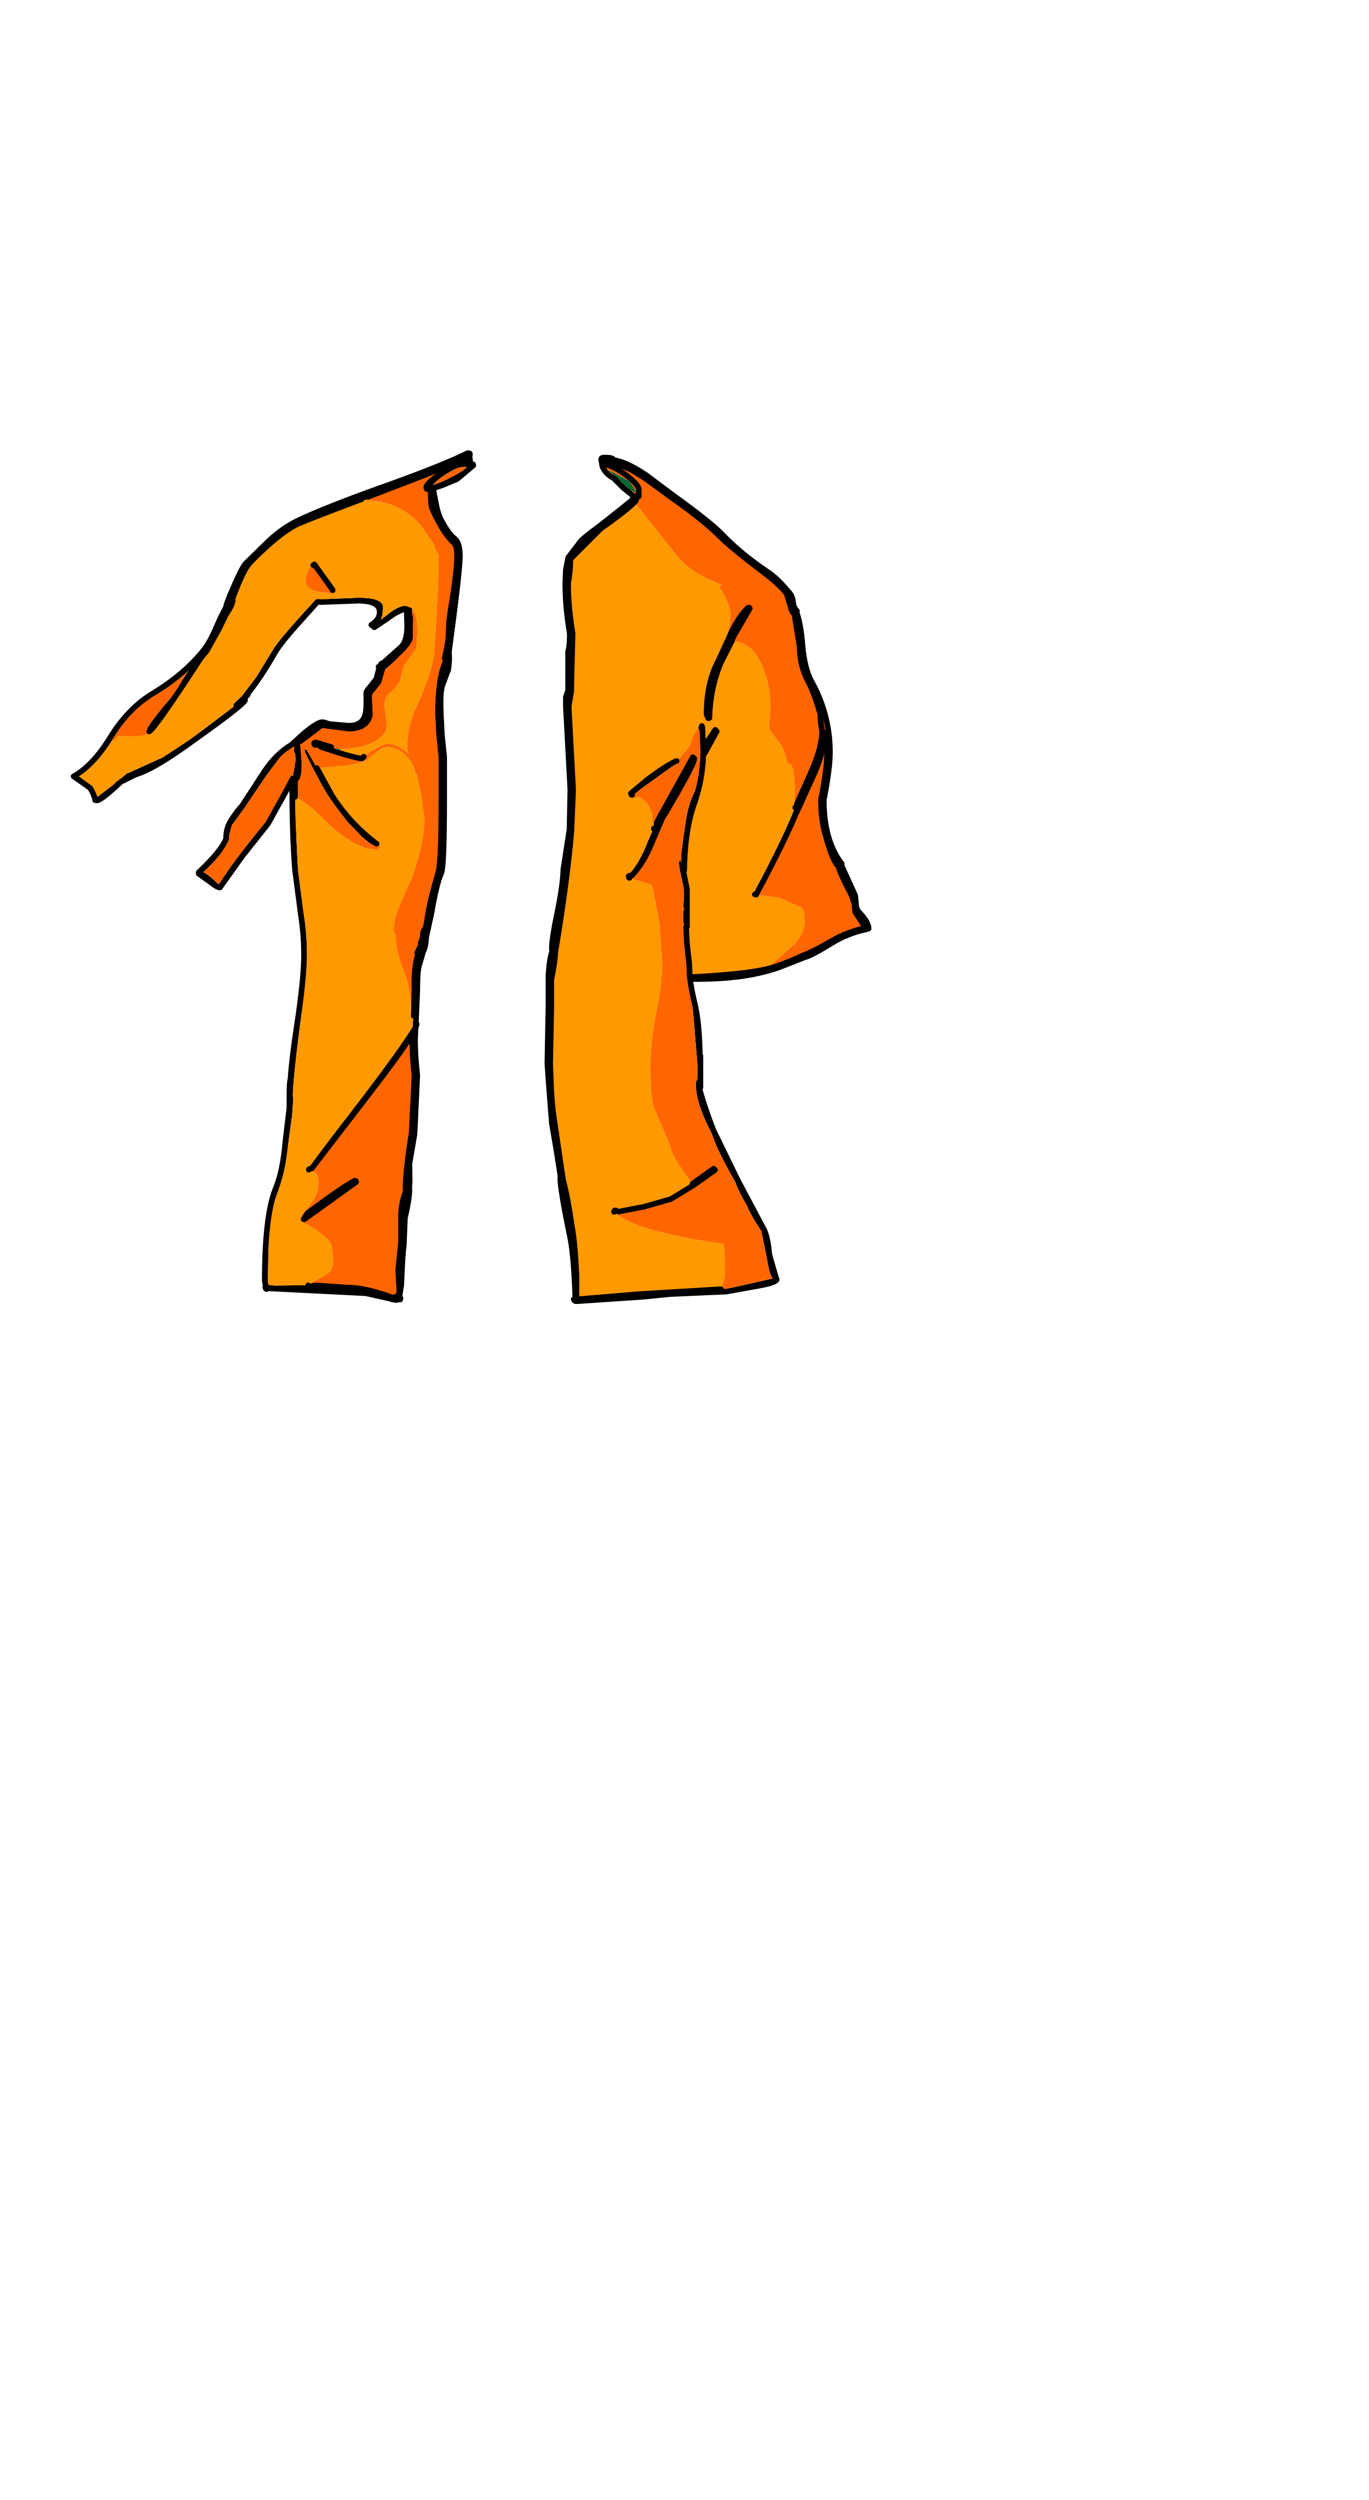 <?xml version="1.0" encoding="UTF-8"?>
<svg xmlns="http://www.w3.org/2000/svg" xmlns:xlink="http://www.w3.org/1999/xlink" width="355px" height="648px" viewBox="0 0 355 648" version="1.1">
<g id="surface1">
<path style=" stroke:none;fill-rule:evenodd;fill:rgb(0%,40%,20%);fill-opacity:1;" d="M 193.891 157.543 L 194.254 157.473 L 193.965 157.617 L 193.891 157.543 M 205.887 209.16 L 206.25 209.301 L 206.176 209.301 L 205.887 209.16 M 160.891 124.672 L 157.402 121.547 L 163.07 124.672 C 163.992 125.621 164.645 126.66 165.035 127.797 L 164.379 127.441 L 163 126.801 L 160.891 124.672 M 163 227.195 L 163.215 227.551 L 163.07 227.477 L 163 227.195 M 196.074 231.668 L 196.074 231.879 L 195.707 231.809 L 195.926 231.668 L 196.074 231.668 M 76.496 206.25 L 76.496 206.535 L 76.352 206.461 L 76.496 206.25 M 82.094 198.867 L 82.094 199.078 L 82.023 199.078 L 82.023 198.867 L 82.094 198.867 M 120.984 118.781 L 120.91 118.566 L 120.984 118.496 L 120.984 118.781 M 177.535 235.715 L 177.535 235.785 L 177.246 235.996 L 177.172 235.855 L 177.535 235.715 "/>
<path style=" stroke:none;fill-rule:evenodd;fill:rgb(0%,0%,0%);fill-opacity:1;" d="M 188.949 165.426 L 189.531 164.078 C 190.789 161.379 192.242 159.203 193.891 157.543 L 193.965 157.617 L 194.254 157.473 L 194.402 157.688 L 190.258 164.859 L 190.039 165.355 L 189.75 165.711 L 189.75 165.852 L 189.82 165.992 L 189.75 166.137 L 186.84 171.887 C 185 176.336 184.031 181.07 183.934 186.086 L 183.641 186.156 L 183.207 185.094 C 183.207 179.602 184.25 174.938 186.332 171.105 L 188.949 165.426 M 206.25 209.301 L 206.613 209.16 L 207.121 209.301 L 206.395 210.793 C 204.504 215.434 201.09 222.391 196.145 231.668 L 195.926 231.668 L 195.707 231.809 L 196.074 231.879 L 195.926 232.023 L 195.562 231.598 C 200.844 221.23 204.215 214.176 205.668 210.438 L 206.176 209.301 L 206.25 209.301 M 148.168 214.91 L 148.168 215.055 C 147.492 223.527 146.086 234.152 143.953 246.93 L 143.953 247.004 C 143.906 248.566 143.566 250.859 142.938 253.891 L 142.938 261.133 L 142.645 275.613 L 142.938 283 C 143.082 285.316 143.301 287.52 143.59 289.602 L 145.988 305.859 C 146.766 308.652 147.516 312.582 148.242 317.645 C 148.773 320.391 149.188 324.723 149.477 330.637 L 149.477 336.746 L 165.688 335.395 L 186.84 334.117 L 186.914 334.117 L 186.914 334.188 L 187.422 334.258 L 188.512 334.047 L 200.359 331.348 C 199.828 330.637 199.391 329.242 199.051 327.16 L 197.453 319.137 C 195.562 316.25 194.352 314.121 193.82 312.746 C 192.219 309.953 191.18 307.848 190.691 306.43 C 187.398 300.652 185.34 296.395 184.516 293.648 C 181.801 288.582 180.445 284.371 180.445 281.012 C 180.445 280.395 180.566 280.016 180.809 279.875 L 180.879 277.461 L 180.879 276.254 L 179.719 262.195 L 178.48 253.676 L 178.41 253.18 C 177.73 248.352 177.391 244.969 177.391 243.027 L 177.535 240.188 L 177.535 240.117 C 177.195 239.641 177.074 238.223 177.172 235.855 L 177.246 235.996 L 177.535 235.785 L 177.535 235.715 L 177.172 235.004 L 177.391 232.023 C 177.488 231.027 177.293 229.633 176.809 227.832 C 176.324 225.941 176.082 224.543 176.082 223.645 C 176.082 223.312 176.203 223.074 176.445 222.934 L 176.664 223.715 L 176.664 221.23 L 177.828 212.922 C 178.312 209.562 179.184 206.793 180.445 204.617 C 180.977 203.621 181.363 200.855 181.605 196.309 L 181.605 192.191 L 181.754 189.141 L 181.898 188.785 L 181.824 188.641 L 181.898 188.5 L 181.969 188.145 L 182.117 188.641 L 182.117 188.926 L 182.332 194.25 L 183.57 191.98 L 185.461 189.141 L 185.824 189.566 L 182.551 195.527 L 182.332 195.457 L 182.332 195.527 C 182.238 199.883 181.438 204.191 179.934 208.449 C 178.336 212.996 177.488 218.723 177.391 225.633 L 177.172 225.773 L 178.117 230.461 L 178.117 240.188 L 177.898 240.258 L 178.117 244.59 L 178.699 249.77 L 178.844 253.25 C 189.07 252.73 196.023 251.949 199.707 250.906 L 201.234 250.48 L 201.742 250.27 C 203.582 249.652 205.766 248.754 208.285 247.57 C 209.691 247.098 212.09 245.891 215.48 243.949 C 216.934 243.098 218.414 242.387 219.914 241.82 C 221.418 241.25 222.918 240.801 224.422 240.469 L 221.73 236.352 L 221.516 234.223 L 221.949 234.223 C 221.949 235.121 222.242 235.879 222.824 236.496 C 224.422 238.199 225.223 239.594 225.223 240.684 L 224.496 240.898 C 222.945 241.227 221.465 241.676 220.059 242.246 C 218.461 242.859 216.984 243.594 215.625 244.445 C 212.09 246.625 209.812 247.832 208.793 248.066 L 201.887 250.766 L 200.578 251.191 L 199.852 251.406 C 194.617 252.965 188.344 253.746 181.027 253.746 L 178.918 253.746 C 179.16 255.641 179.57 257.793 180.152 260.207 C 180.93 263.379 181.363 267.805 181.461 273.484 L 181.605 273.625 L 181.605 281.863 L 181.316 282.004 C 182.188 285.27 183.398 288.891 184.949 292.867 L 191.203 305.719 L 198.109 318.711 C 198.738 319.941 199.199 322.117 199.488 325.242 L 201.234 331.277 L 201.379 331.492 L 201.379 331.703 L 201.234 331.844 C 200.75 332.32 199.344 332.77 197.016 333.195 L 188.293 334.758 L 173.828 335.395 L 166.707 336.105 L 149.77 337.242 L 149.188 337.242 L 149.188 337.172 L 148.895 337.027 L 148.75 336.746 L 149.188 336.746 C 148.945 329.691 148.531 324.555 147.953 321.336 C 146.16 312.676 145.262 307.328 145.262 305.293 L 145.336 304.938 L 144.391 298.832 L 143.082 291.094 L 142.426 282.785 L 141.918 275.613 L 142.207 260.422 L 142.207 252.824 C 142.355 250.031 142.695 247.879 143.227 246.363 L 143.082 246.008 C 143.082 244.117 143.613 240.66 144.68 235.645 C 145.551 231.242 146.012 227.809 146.062 225.348 L 147.66 214.98 L 148.168 214.91 M 159.219 314.098 L 158.855 314.023 L 158.781 313.668 C 164.938 313.008 169.809 311.871 173.395 310.262 L 179.57 306.781 L 185.023 302.879 L 185.387 303.234 L 180.59 306.641 L 179.863 307.137 L 173.973 310.758 L 166.996 312.746 L 160.383 314.023 L 159.582 313.668 C 159.34 313.668 159.219 313.812 159.219 314.098 M 163.215 227.551 L 163.07 227.621 L 162.707 227.195 C 164.645 224.969 166.223 222.391 167.434 219.457 C 168.16 217.609 168.863 216.023 169.539 214.699 L 169.539 214.84 L 169.902 214.98 L 170.266 214.84 L 170.266 213.207 L 171.066 211.715 L 179.645 196.238 L 180.008 196.594 C 180.008 197.684 177.223 202.891 171.648 212.215 L 168.305 220.023 C 167.094 222.723 165.59 225.016 163.797 226.91 L 163.434 226.91 C 163.145 226.91 163 227.004 163 227.195 L 163.07 227.477 L 163.215 227.551 M 163.871 206.035 L 163.727 205.965 L 163.578 205.609 L 167.941 201.988 C 171.141 199.574 173.609 197.988 175.355 197.234 L 175.43 197.234 L 175.43 197.305 L 175.719 197.375 L 175.793 197.586 L 164.309 205.824 L 163.871 205.965 L 163.871 206.035 M 147.297 144.695 L 147.297 144.551 L 147.516 144.27 L 147.297 144.695 M 120.91 118.566 C 118.777 119.703 113.23 121.977 104.266 125.383 L 95.543 128.719 C 94.281 128.766 93.652 128.934 93.652 129.215 L 93.727 129.43 L 93.652 129.43 C 84.832 132.742 79.453 134.824 77.516 135.676 C 75.383 136.578 72.621 138.543 69.227 141.57 C 66.465 144.078 64.793 145.758 64.211 146.609 C 63.242 147.891 61.934 150.73 60.289 155.133 L 60.359 155.414 C 60.359 156.219 59.801 157.449 58.688 159.105 L 58.617 159.25 L 58.543 159.32 L 56.871 162.797 L 53.602 168.691 L 51.93 170.68 L 51.93 170.75 C 44.078 182.82 39.668 189.09 38.699 189.566 L 38.625 189.352 L 38.262 189.281 L 38.188 189.352 L 38.117 189.141 C 38.117 188.43 40.516 185.258 45.312 179.625 C 46.621 177.305 47.809 175.367 48.875 173.805 C 46.305 176.219 43.641 178.207 40.879 179.766 C 36.664 182.133 33.125 185.52 30.266 189.922 L 29.828 190.629 L 29.102 191.555 L 29.176 191.766 L 29.102 191.836 C 26.293 196.285 23.387 199.387 20.379 201.137 L 23.941 203.766 L 25.031 206.461 L 25.031 206.746 L 25.18 206.605 L 29.902 202.984 L 29.828 202.77 C 30.168 202.629 30.484 202.465 30.773 202.273 L 32.594 200.711 L 32.594 200.641 L 32.738 200.641 L 32.957 200.355 L 33.102 200.43 L 42.188 196.309 L 49.676 191.41 L 60.652 183.105 L 60.578 183.105 L 60.504 182.75 C 60.504 182.512 60.988 181.969 61.961 181.117 C 62.203 180.879 62.418 180.691 62.613 180.547 L 66.539 175.367 L 70.609 168.691 C 71.48 166.988 75.188 162.633 81.73 155.629 L 81.73 155.559 L 81.875 155.484 L 82.023 155.344 L 82.312 155.414 L 92.996 154.918 C 97.941 154.918 100 156.078 99.176 158.398 L 98.23 161.094 L 98.23 161.164 L 98.305 161.164 C 101.262 158.422 103.465 157.047 104.918 157.047 C 105.453 157.047 105.863 157.402 106.156 158.113 L 106.082 158.113 L 106.008 158.469 L 106.371 160.242 L 106.301 162.09 L 106.301 165.141 C 106.301 165.805 105.742 166.75 104.629 167.98 C 102.012 170.68 100.219 172.336 99.25 172.953 L 98.16 176.715 L 96.703 178.559 C 96.027 179.176 95.688 179.91 95.688 180.762 L 95.906 185.305 C 95.371 187.672 93.531 188.855 90.383 188.855 L 83.402 187.934 L 77.949 192.051 L 77.441 191.836 C 77.25 191.836 77.078 191.957 76.934 192.191 L 77.152 192.617 L 77.008 192.688 L 77.078 192.832 L 77.078 192.902 L 77.371 196.379 C 77.613 199.836 77.32 201.73 76.496 202.062 L 76.496 206.25 L 76.352 206.461 L 76.496 206.535 L 76.496 209.16 L 77.078 221.941 C 77.273 226.91 77.758 231.547 78.531 235.855 C 79.211 239.5 79.551 243.336 79.551 247.359 C 79.551 250.625 78.895 257.297 77.586 267.379 C 76.57 275.332 76.012 280.891 75.914 284.062 L 76.062 284.633 L 75.77 288.68 L 75.77 288.961 L 74.824 295.777 C 73.855 302.355 72.887 306.855 71.918 309.27 C 70.562 312.582 69.809 316.676 69.664 321.551 L 69.445 332.129 L 69.52 332.98 L 71.117 333.195 L 76.715 333.125 L 79.914 333.125 L 79.914 333.336 L 80.566 333.406 L 81.73 333.125 L 90.016 333.691 C 93.168 333.691 97.043 334.543 101.648 336.246 L 101.793 336.246 L 102.594 336.105 C 103.223 335.867 103.539 335.324 103.539 334.473 L 103.246 329.148 L 103.973 322.047 L 103.973 314.949 C 104.07 312.535 104.484 310.5 105.211 308.844 L 105.137 308.559 C 105.137 305.148 105.672 300.156 106.734 293.578 L 107.465 278.738 C 107.074 275.426 106.883 272.254 106.883 269.227 L 106.953 267.945 C 105.113 270.977 101.09 276.516 94.887 284.559 L 80.785 302.879 L 80.715 302.879 C 80.324 302.879 80.105 302.973 80.059 303.16 L 79.984 303.02 C 79.984 302.594 83.695 297.602 91.109 288.039 C 98.812 278.051 104.121 270.738 107.027 266.102 L 107.246 263.262 L 107.316 263.117 L 107.316 262.691 L 107.465 256.305 C 107.316 252.801 107.633 249.797 108.406 247.285 L 108.336 247.285 L 108.191 246.93 L 109.281 244.66 L 109.062 244.516 L 109.57 243.098 C 109.621 241.82 109.812 241.062 110.152 240.824 L 110.227 240.898 L 110.516 239.762 L 111.316 235.074 C 111.559 233.703 112.359 230.625 113.715 225.844 C 114.199 223.809 114.441 217.633 114.441 207.316 L 114.441 196.098 L 113.859 190.488 L 113.57 184.949 C 113.57 178.844 114.223 174.348 115.531 171.461 L 115.531 171.105 L 115.312 170.609 C 115.992 167.625 116.332 165.379 116.332 163.863 C 116.332 161.922 116.551 159.723 116.984 157.262 C 118.004 151.059 118.512 146.66 118.512 144.055 C 118.512 142.352 118.246 141.238 117.711 140.719 C 116.402 139.535 115.168 137.879 114.004 135.75 C 112.793 133.57 112.09 132.055 111.898 131.203 C 111.75 130.684 111.68 129.383 111.68 127.301 L 111.75 126.73 L 111.023 126.801 L 110.66 126.73 L 110.516 126.375 C 110.516 125.621 111.848 124.363 114.516 122.613 C 117.035 120.91 119.215 120.105 121.055 120.199 L 120.984 119.988 L 120.984 118.496 L 120.91 118.566 M 94.305 196.098 L 94.09 196.379 L 93.727 196.594 C 91.785 196.309 88.297 195.316 83.258 193.613 L 82.168 192.688 L 81.805 193.113 L 81.512 192.973 L 81.441 192.688 C 81.441 192.5 81.609 192.406 81.949 192.406 L 85.875 193.613 L 86.094 193.684 C 86.238 193.824 86.551 193.969 87.039 194.109 L 87.184 194.109 L 88.129 194.535 L 89.438 195.031 L 94.305 196.098 M 97.648 218.676 L 97.504 219.242 L 97.359 219.242 C 96.824 219.242 95.641 218.438 93.797 216.828 L 90.09 212.996 L 85.512 206.816 C 84.785 205.824 83.523 203.621 81.73 200.215 C 79.891 196.758 78.969 194.797 78.969 194.32 L 79.043 194.18 L 79.332 194.395 L 79.551 194.395 L 82.094 198.867 L 82.023 198.867 L 82.023 199.078 L 82.168 199.078 L 86.094 206.25 C 89.145 211.031 92.996 215.172 97.648 218.676 M 121.711 118 L 122 120.344 L 122.656 120.344 L 122.727 120.625 L 118.512 124.176 L 114.586 125.809 L 112.262 126.59 L 112.988 130.211 C 113.328 132.152 113.812 133.715 114.441 134.895 C 115.75 137.309 116.863 138.848 117.785 139.512 C 118.754 140.223 119.238 141.734 119.238 144.055 C 119.238 146.754 118.293 155.035 116.402 168.906 L 116.477 170.395 L 116.477 170.75 L 116.332 172.738 L 116.188 173.734 L 116.113 173.805 L 114.586 177.922 C 114.246 179.438 114.152 181.777 114.297 184.949 L 114.586 190.629 L 115.168 196.168 L 115.168 207.316 C 115.168 218.578 114.926 224.875 114.441 226.199 C 113.57 228.141 112.723 231.57 111.898 236.496 L 110.516 242.812 C 110.418 244.613 110.152 245.891 109.715 246.648 L 108.625 250.34 C 108.336 251.477 108.191 253.582 108.191 256.66 L 107.828 265.035 L 108.043 265.461 L 107.754 266.387 L 107.609 269.227 C 107.609 272.016 107.801 275.188 108.191 278.738 L 107.465 294.004 L 106.156 301.602 L 106.227 306.145 L 106.082 308.203 L 106.156 308.344 C 106.156 309.906 105.766 312.344 104.992 315.656 L 104.699 322.758 C 104.457 324.461 104.242 327.871 104.047 332.98 L 103.539 336.246 C 103.73 336.293 103.828 336.367 103.828 336.461 L 103.758 336.816 L 103.102 336.816 L 102.664 336.957 L 102.086 336.816 L 101.719 336.816 L 101.504 336.672 L 94.816 335.184 L 69.375 333.902 L 69.375 333.977 L 69.082 334.117 L 69.082 333.902 L 68.863 333.902 L 68.793 333.551 L 68.938 333.477 L 68.648 331.988 C 68.648 320.484 69.617 312.438 71.555 307.848 C 72.766 304.867 73.59 300.797 74.027 295.637 L 75.043 287.117 L 75.043 284.062 C 75.043 281.602 75.141 280.109 75.336 279.59 C 75.527 276.324 76.086 271.664 77.008 265.605 C 78.219 257.652 78.824 251.57 78.824 247.359 C 78.824 243.902 78.531 240.328 77.949 236.637 L 76.496 225.488 C 76.012 219.48 75.77 212.238 75.77 203.766 L 75.77 201.988 L 74.242 204.902 L 69.445 213.562 L 62.832 221.871 L 57.016 230.035 C 56.531 230.035 55.609 229.488 54.254 228.402 L 51.562 226.484 L 51.492 226.199 C 51.492 226.059 51.59 225.988 51.781 225.988 L 51.781 225.844 C 55.562 222.246 57.84 219.43 58.617 217.395 C 58.617 215.645 58.98 214.176 59.707 212.996 C 60.383 211.766 61.426 210.344 62.832 208.734 L 68.574 199.93 C 70.609 196.855 73.008 194.512 75.77 192.902 L 75.77 192.832 L 78.969 189.922 C 81.246 188.074 82.75 187.152 83.477 187.152 C 83.91 187.152 84.543 187.316 85.367 187.648 L 90.453 188.074 C 92.73 188.074 94.137 187.152 94.668 185.305 C 94.961 184.359 95.059 182.512 94.961 179.766 C 94.91 179.34 95.273 178.727 96.051 177.922 L 97.578 175.934 L 98.305 173.164 L 98.16 172.809 L 98.594 172.453 L 98.887 171.957 L 99.105 172.027 L 103.973 167.699 C 105.039 166.703 105.574 164.836 105.574 162.09 L 105.43 157.828 C 104.07 157.973 102.375 158.824 100.34 160.387 L 97.07 162.586 L 96.27 161.945 C 97.723 161.047 98.449 159.934 98.449 158.609 C 98.449 156.668 96.559 155.699 92.781 155.699 L 83.258 156.055 L 82.312 155.984 L 77.805 161.023 C 74.414 164.762 72.234 167.484 71.262 169.188 C 68.742 173.59 66.395 177.117 64.211 179.766 L 64.285 179.98 L 63.266 181.117 L 63.559 181.398 C 63.559 182.062 59.125 185.543 50.258 191.836 C 43.422 196.855 38.359 199.836 35.062 200.781 L 31.355 202.629 C 27.914 205.848 25.855 207.457 25.18 207.457 L 24.668 207.387 L 24.598 207.031 L 24.668 207.031 C 24.086 205.422 23.602 204.449 23.215 204.121 L 19.07 201.207 C 22.414 199.363 25.59 196.004 28.594 191.129 C 31.695 186.062 35.426 182.23 39.789 179.625 C 45.215 176.312 49.602 172.551 52.945 168.336 C 53.965 167.012 55.004 165.117 56.07 162.656 C 57.137 160.148 57.984 158.398 58.617 157.402 L 58.617 157.332 C 58.617 156.812 59.316 154.965 60.723 151.793 C 62.176 148.434 63.219 146.469 63.848 145.902 L 69.809 140.078 C 72.281 137.809 74.777 136.078 77.297 134.895 C 82.047 132.625 89.531 129.668 99.758 126.023 C 109.691 122.473 116.863 119.609 121.273 117.43 L 121.348 117.43 L 121.781 117.5 L 121.855 117.785 L 121.711 118 M 112.332 125.594 L 112.262 125.668 L 112.332 125.668 C 114.32 125.145 117.375 123.633 121.492 121.121 L 121.418 121.051 L 118.949 121.051 C 115.652 122.754 113.449 124.27 112.332 125.594 M 81.223 146.469 L 81.512 146.258 L 86.238 152.859 L 86.238 153 L 85.148 152.574 L 81.441 146.965 L 81.441 146.754 L 81.367 146.469 L 81.223 146.469 M 33.102 201.066 L 33.027 201.066 L 33.027 201.137 L 33.102 201.066 M 60.141 213.848 L 58.98 218.105 C 58.398 220.094 56.312 222.746 52.727 226.059 C 53.551 226.391 54.906 227.477 56.797 229.324 C 58.203 226.578 62.297 221.066 69.082 212.781 C 70.828 210.652 72.477 207.859 74.027 204.402 L 75.48 200.996 L 75.988 200.996 L 76.641 197.09 L 76.715 195.246 L 76.641 195.246 L 76.352 195.176 L 76.207 194.82 L 76.277 193.613 L 76.277 193.684 L 76.277 193.398 L 75.262 193.969 C 73.906 194.914 72.887 195.859 72.207 196.809 L 69.012 201.066 L 63.266 209.586 L 60.141 213.848 M 77.949 315.941 L 78.168 315.73 L 78.312 316.012 L 78.023 316.227 L 77.949 315.941 M 92.27 306.074 L 92.344 306.355 L 78.895 316.012 L 78.75 316.012 L 79.695 314.449 L 83.328 311.754 C 87.062 309.055 89.922 307.137 91.906 306.004 L 92.27 306.074 "/>
<path style=" stroke:none;fill-rule:evenodd;fill:rgb(0%,60%,40%);fill-opacity:1;" d="M 189.82 165.992 L 189.82 166.207 L 189.75 166.137 L 189.82 165.992 M 164.961 129.57 L 165.18 130.07 L 164.961 129.785 L 164.598 130.211 L 164.598 130.07 L 164.887 129.645 L 164.961 129.57 M 186.84 334.117 L 186.84 333.832 L 186.914 334.117 L 186.84 334.117 M 181.535 188.43 L 181.898 188.5 L 181.824 188.641 L 181.535 188.43 M 182.551 195.527 L 182.332 195.527 L 182.332 195.457 L 182.551 195.527 M 93.727 129.43 L 93.727 129.57 L 93.652 129.43 L 93.727 129.43 M 85.875 193.613 L 85.945 193.539 L 86.094 193.684 L 85.875 193.613 M 87.184 194.109 L 88.344 194.109 L 88.129 194.535 L 87.184 194.109 M 29.25 191.906 L 29.102 191.836 L 29.176 191.766 L 29.25 191.906 M 25.031 206.461 L 25.18 206.605 L 25.031 206.746 L 25.031 206.461 M 98.23 161.094 L 98.305 161.164 L 98.23 161.164 L 98.23 161.094 M 30.266 189.922 L 30.34 189.992 L 29.828 190.629 L 30.266 189.922 M 79.84 333.125 L 79.84 332.98 L 79.914 333.125 L 79.84 333.125 M 77.949 316.367 L 77.949 315.941 L 78.023 316.227 L 77.949 316.367 M 79.984 303.305 L 79.984 303.02 L 80.059 303.16 L 79.984 303.305 "/>
<path style=" stroke:none;fill-rule:evenodd;fill:rgb(100%,60%,0%);fill-opacity:1;" d="M 164.598 130.211 L 175.719 144.27 C 178.047 146.965 181.242 149.145 185.312 150.801 L 187.203 151.652 C 186.914 151.652 186.695 151.793 186.551 152.078 C 188.488 155.25 189.457 157.734 189.457 159.531 C 189.457 161.094 189.117 162.918 188.441 165 L 188.586 165.355 L 188.875 165.426 L 188.949 165.426 L 186.332 171.105 C 184.25 174.938 183.207 179.602 183.207 185.094 L 183.641 186.156 L 183.934 186.086 C 184.031 181.07 185 176.336 186.84 171.887 L 189.75 166.137 L 189.82 166.207 C 193.02 166.16 195.562 168.125 197.453 172.098 C 199.004 175.414 199.781 179.176 199.781 183.387 L 199.488 187.508 C 199.488 188.641 199.609 189.328 199.852 189.566 L 202.395 192.832 C 203.074 193.824 203.559 195.102 203.852 196.664 C 204.043 197.613 204.457 198.086 205.086 198.086 L 205.23 198.086 C 206.105 200.5 206.32 204.191 205.887 209.16 L 206.176 209.301 L 205.668 210.438 C 204.215 214.176 200.844 221.23 195.562 231.598 L 195.926 232.023 L 196.074 231.879 L 201.961 232.66 C 202.832 232.992 204.77 233.844 207.777 235.219 C 208.355 235.453 208.648 236.73 208.648 239.051 C 208.648 240.945 207.75 242.836 205.957 244.73 L 200.07 250.055 L 200.145 250.41 L 200.797 250.48 L 201.234 250.48 L 199.707 250.906 C 196.023 251.949 189.07 252.73 178.844 253.25 L 178.699 249.77 L 178.117 244.59 L 177.898 240.258 L 178.117 240.188 L 178.117 230.461 L 177.172 225.773 L 177.391 225.633 C 177.488 218.723 178.336 212.996 179.934 208.449 C 181.438 204.191 182.238 199.883 182.332 195.527 L 182.551 195.527 L 185.824 189.566 L 185.461 189.141 L 183.57 191.98 L 182.332 194.25 L 182.117 188.926 L 182.117 188.641 L 181.969 188.145 L 181.898 188.5 L 181.535 188.43 C 180.566 189.141 179.766 190.535 179.137 192.617 C 178.797 193.469 177.805 194.797 176.156 196.594 L 176.012 196.523 C 175.574 196.523 175.355 196.664 175.355 196.949 L 175.43 197.234 L 175.355 197.234 C 173.609 197.988 171.141 199.574 167.941 201.988 L 163.578 205.609 L 163.727 205.965 L 163.871 206.035 C 164.113 206.699 164.453 206.914 164.887 206.676 C 165.422 206.391 165.906 206.484 166.344 206.961 L 167.797 208.094 L 168.957 210.367 L 169.539 214.699 C 168.863 216.023 168.16 217.609 167.434 219.457 C 166.223 222.391 164.645 224.969 162.707 227.195 L 163.07 227.621 L 163.215 227.551 L 169.105 229.395 L 170.996 239.121 L 171.723 249.488 C 171.723 253.039 171.211 257.32 170.195 262.34 C 169.176 267.355 168.668 272.016 168.668 276.324 C 168.668 282.051 169.008 285.719 169.688 287.328 L 173.902 297.27 C 174.047 298.879 175.938 302.051 179.57 306.781 L 173.395 310.262 C 169.809 311.871 164.938 313.008 158.781 313.668 L 158.855 314.023 L 159.219 314.098 L 159.219 314.168 C 162.949 317.527 172.449 320.273 187.715 322.402 L 188.004 327.445 L 188.004 330.496 L 187.348 333.477 C 187.012 333.621 186.84 333.738 186.84 333.832 L 186.84 334.117 L 165.688 335.395 L 149.477 336.746 L 149.477 330.637 C 149.188 324.723 148.773 320.391 148.242 317.645 C 147.516 312.582 146.766 308.652 145.988 305.859 L 143.59 289.602 C 143.301 287.52 143.082 285.316 142.938 283 L 142.645 275.613 L 142.938 261.133 L 142.938 253.891 C 143.566 250.859 143.906 248.566 143.953 247.004 L 143.953 246.93 C 146.086 234.152 147.492 223.527 148.168 215.055 L 148.168 214.91 L 148.605 204.688 L 147.441 183.105 L 148.168 178.844 L 148.098 178.559 L 148.461 164.148 C 147.684 159.461 147.297 155.133 147.297 151.156 C 147.684 149.168 147.879 147.086 147.879 144.906 L 155.73 137.027 C 160.332 133.809 163.289 131.488 164.598 130.07 L 164.598 130.211 M 93.727 129.57 L 94.16 129.645 C 100.363 129.645 105.332 131.797 109.062 136.102 L 112.77 141.43 L 112.695 141.641 C 112.695 142.16 113.035 142.871 113.715 143.77 L 113.715 145.973 C 113.715 150.184 113.328 158.16 112.551 169.898 C 111.777 173.922 110.297 178.254 108.117 182.891 C 106.422 186.441 105.574 190.109 105.574 193.895 L 105.938 195.457 C 104.242 193.707 102.398 192.832 100.414 192.832 C 99.734 192.832 98.496 193.375 96.703 194.465 C 95.445 195.223 94.645 195.766 94.305 196.098 L 89.438 195.031 L 88.129 194.535 L 88.344 194.109 C 92.367 194.109 95.566 193.305 97.941 191.695 C 99.637 190.465 100.438 189.188 100.34 187.859 L 99.758 183.742 C 99.613 182.039 99.879 180.809 100.559 180.051 C 102.496 178.348 103.586 177.07 103.828 176.219 C 104.312 173.898 104.652 172.621 104.848 172.383 L 107.973 167.98 L 108.191 164.574 C 108.336 160.219 107.73 158.043 106.371 158.043 L 106.156 158.113 C 105.863 157.402 105.453 157.047 104.918 157.047 C 103.465 157.047 101.262 158.422 98.305 161.164 L 98.23 161.094 L 99.176 158.398 C 100 156.078 97.941 154.918 92.996 154.918 L 82.312 155.414 L 82.023 155.344 L 81.875 155.484 L 81.73 155.559 L 81.73 155.629 C 75.188 162.633 71.48 166.988 70.609 168.691 L 66.539 175.367 L 62.613 180.547 C 62.418 180.691 62.203 180.879 61.961 181.117 C 60.988 181.969 60.504 182.512 60.504 182.75 L 60.578 183.105 L 60.652 183.105 L 49.676 191.41 L 42.188 196.309 L 33.102 200.43 L 32.957 200.355 L 32.738 200.641 L 32.594 200.641 L 32.594 200.711 L 30.773 202.273 C 30.484 202.465 30.168 202.629 29.828 202.77 L 29.902 202.984 L 25.18 206.605 L 25.031 206.461 L 23.941 203.766 L 20.379 201.137 C 23.387 199.387 26.293 196.285 29.102 191.836 L 29.25 191.906 L 29.613 191.98 L 30.629 190.773 L 33.828 190.844 C 37.074 190.844 38.699 190.441 38.699 189.637 L 38.699 189.566 C 39.668 189.09 44.078 182.82 51.93 170.75 L 51.93 170.68 L 53.602 168.691 L 56.871 162.797 L 58.543 159.32 L 58.617 159.25 L 58.688 159.105 C 59.801 157.449 60.359 156.219 60.359 155.414 L 60.289 155.133 C 61.934 150.73 63.242 147.891 64.211 146.609 C 64.793 145.758 66.465 144.078 69.227 141.57 C 72.621 138.543 75.383 136.578 77.516 135.676 C 79.453 134.824 84.832 132.742 93.652 129.43 L 93.727 129.57 M 76.496 206.535 C 78.582 207.48 81.27 209.609 84.566 212.922 C 87.812 216.188 91.301 218.531 95.031 219.953 L 96.777 219.953 L 96.777 220.164 L 97.359 220.234 C 98.184 220.234 98.594 219.93 98.594 219.312 L 97.797 218.531 L 97.648 218.676 C 92.996 215.172 89.145 211.031 86.094 206.25 L 82.168 199.078 L 90.891 198.297 L 93.215 197.66 L 93.289 197.66 L 94.668 197.16 L 95.324 197.09 L 95.398 196.734 L 95.398 196.594 L 97.285 195.246 C 98.496 194.156 99.516 193.613 100.34 193.613 C 102.422 193.613 104.242 194.535 105.793 196.379 C 107.004 197.895 107.609 199.223 107.609 200.355 L 107.973 200.5 L 108.043 200.5 L 109.207 205.895 L 110.078 212.355 C 110.078 215.859 109.109 220.613 107.172 226.625 L 103.973 233.867 C 102.715 236.707 102.086 239.074 102.086 240.969 C 102.086 241.82 102.277 242.246 102.664 242.246 L 102.664 243.027 C 102.664 245.395 103.367 248.328 104.773 251.832 C 106.082 255.238 106.688 259 106.59 263.117 L 106.953 263.262 L 107.246 263.262 L 107.027 266.102 C 104.121 270.738 98.812 278.051 91.109 288.039 C 83.695 297.602 79.984 302.594 79.984 303.02 L 79.984 303.305 L 80.059 303.66 C 81.754 303.234 82.602 304.25 82.602 306.711 C 82.602 308.605 81.828 310.5 80.277 312.391 C 78.727 314.285 77.949 315.301 77.949 315.445 L 78.168 315.73 L 77.949 315.941 L 77.949 316.367 C 82.168 318.734 84.711 320.605 85.582 321.977 C 86.117 322.781 86.383 324.531 86.383 327.23 C 86.383 328.508 85.777 329.574 84.566 330.426 L 79.84 332.98 L 79.84 333.125 L 76.715 333.125 L 71.117 333.195 L 69.52 332.98 L 69.445 332.129 L 69.664 321.551 C 69.809 316.676 70.562 312.582 71.918 309.27 C 72.887 306.855 73.855 302.355 74.824 295.777 L 75.77 288.961 L 75.77 288.68 L 76.062 284.633 L 75.914 284.062 C 76.012 280.891 76.57 275.332 77.586 267.379 C 78.895 257.297 79.551 250.625 79.551 247.359 C 79.551 243.336 79.211 239.5 78.531 235.855 C 77.758 231.547 77.273 226.91 77.078 221.941 L 76.496 209.16 L 76.496 206.535 M 86.238 153 L 86.238 152.859 L 81.512 146.258 L 81.223 146.469 L 81.004 146.398 C 79.84 147.535 79.258 148.953 79.258 150.656 C 79.258 152.598 81.465 153.594 85.875 153.641 L 86.238 153.641 L 86.527 153.426 L 86.238 153 "/>
<path style=" stroke:none;fill-rule:evenodd;fill:rgb(100%,40%,0%);fill-opacity:1;" d="M 188.949 165.426 L 188.875 165.426 L 188.586 165.355 L 188.441 165 C 189.117 162.918 189.457 161.094 189.457 159.531 C 189.457 157.734 188.488 155.25 186.551 152.078 C 186.695 151.793 186.914 151.652 187.203 151.652 L 185.312 150.801 C 181.242 149.145 178.047 146.965 175.719 144.27 L 164.598 130.211 L 164.961 129.785 L 165.18 130.07 L 164.961 129.57 L 164.887 129.289 C 164.887 128.812 165.008 128.508 165.25 128.363 L 165.613 128.648 L 165.613 126.59 C 165.082 125.406 163.699 124.059 161.473 122.543 C 159.387 121.172 157.863 120.461 156.891 120.414 L 156.891 119.488 C 158.59 119.773 160.695 120.461 163.215 121.547 C 163.605 121.691 164.984 122.52 167.359 124.035 L 173.973 128.863 C 179.934 133.074 184.176 136.48 186.695 139.086 C 188.684 141.074 192.777 144.41 198.98 149.098 C 201.742 151.32 203.438 153 204.066 154.137 L 204.941 157.117 C 205.184 158.16 205.523 158.824 205.957 159.105 L 207.34 167.625 C 207.34 170.891 208.09 173.922 209.594 176.715 C 210.66 178.75 211.699 181.566 212.719 185.164 L 212.719 185.375 C 212.719 186.703 212.863 188.051 213.156 189.422 C 213.156 192.215 212.234 195.719 210.391 199.93 L 206.613 208.379 L 206.613 209.16 L 206.613 208.379 L 210.391 199.93 C 212.234 195.719 213.156 192.215 213.156 189.422 C 212.863 188.051 212.719 186.703 212.719 185.375 L 212.719 185.164 C 211.699 181.566 210.66 178.75 209.594 176.715 C 208.09 173.922 207.34 170.891 207.34 167.625 L 205.957 159.105 C 205.523 158.824 205.184 158.16 204.941 157.117 L 204.066 154.137 C 203.438 153 201.742 151.32 198.98 149.098 C 192.777 144.41 188.684 141.074 186.695 139.086 C 184.176 136.48 179.934 133.074 173.973 128.863 L 167.359 124.035 C 164.984 122.52 163.605 121.691 163.215 121.547 C 160.695 120.461 158.59 119.773 156.891 119.488 L 156.891 120.414 C 157.863 120.461 159.387 121.172 161.473 122.543 C 163.699 124.059 165.082 125.406 165.613 126.59 L 165.613 128.648 L 165.25 128.363 C 165.008 128.508 164.887 128.812 164.887 129.289 L 164.961 129.57 L 164.887 129.645 L 164.598 130.07 C 163.289 131.488 160.332 133.809 155.73 137.027 L 147.879 144.906 C 147.879 147.086 147.684 149.168 147.297 151.156 C 147.297 155.133 147.684 159.461 148.461 164.148 L 148.098 178.559 L 148.168 178.844 L 147.441 183.105 L 148.605 204.688 L 148.168 214.91 L 147.66 214.98 L 147.879 204.688 L 146.715 183.105 L 146.715 180.691 L 147.297 178.914 L 147.297 168.832 C 147.59 168.027 147.734 166.469 147.734 164.148 C 146.957 159.699 146.57 155.367 146.57 151.156 L 146.715 147.676 L 147.297 144.695 L 147.516 144.27 L 150.496 140.363 C 151.078 139.652 152.797 138.258 155.656 136.176 L 161.035 131.914 L 163.652 129.785 L 164.453 128.719 L 161.691 126.52 L 159.145 123.961 C 157.645 123.156 156.648 122.117 156.164 120.84 L 155.875 119.062 C 155.875 118.734 156.141 118.566 156.676 118.566 C 158.176 118.566 158.926 118.734 158.926 119.062 L 158.926 119.207 C 161.109 119.441 163.969 120.746 167.504 123.109 L 174.629 128.438 C 180.879 132.934 185.07 136.27 187.203 138.445 C 190.449 141.855 194.473 145.168 199.27 148.387 C 200.773 149.379 202.469 151.012 204.359 153.285 C 205.039 153.898 205.449 154.754 205.594 155.84 C 205.691 156.93 206.031 157.758 206.613 158.324 L 206.613 158.965 C 207.289 160.859 207.777 163.629 208.066 167.273 C 208.406 171.246 209.18 174.348 210.391 176.574 C 213.59 182.348 215.191 188.5 215.191 195.031 C 215.191 197.777 214.656 201.871 213.59 207.316 C 213.59 214.32 215.141 219.832 218.242 223.855 L 218.242 224.426 L 221.73 232.094 L 221.949 234.223 L 221.516 234.223 L 221.73 236.352 L 224.422 240.469 C 222.918 240.801 221.418 241.25 219.914 241.82 C 218.414 242.387 216.934 243.098 215.48 243.949 C 212.09 245.891 209.691 247.098 208.285 247.57 C 205.766 248.754 203.582 249.652 201.742 250.27 L 201.234 250.48 L 200.797 250.48 L 200.145 250.41 L 200.07 250.055 L 205.957 244.73 C 207.75 242.836 208.648 240.945 208.648 239.051 C 208.648 236.73 208.355 235.453 207.777 235.219 C 204.77 233.844 202.832 232.992 201.961 232.66 L 196.074 231.879 L 196.074 231.668 L 196.145 231.668 C 201.09 222.391 204.504 215.434 206.395 210.793 L 207.121 209.301 L 206.613 209.16 L 206.25 209.301 L 205.887 209.16 C 206.32 204.191 206.105 200.5 205.23 198.086 L 205.086 198.086 C 204.457 198.086 204.043 197.613 203.852 196.664 C 203.559 195.102 203.074 193.824 202.395 192.832 L 199.852 189.566 C 199.609 189.328 199.488 188.641 199.488 187.508 L 199.781 183.387 C 199.781 179.176 199.004 175.414 197.453 172.098 C 195.562 168.125 193.02 166.16 189.82 166.207 L 189.82 165.992 L 189.75 165.852 L 189.75 165.711 L 190.039 165.355 L 190.258 164.859 L 194.402 157.688 L 194.254 157.473 L 193.891 157.543 C 192.242 159.203 190.789 161.379 189.531 164.078 L 188.949 165.426 M 186.84 333.832 C 186.84 333.738 187.012 333.621 187.348 333.477 L 188.004 330.496 L 188.004 327.445 L 187.715 322.402 C 172.449 320.273 162.949 317.527 159.219 314.168 L 159.219 314.098 C 159.219 313.812 159.34 313.668 159.582 313.668 L 160.383 314.023 L 166.996 312.746 L 173.973 310.758 L 179.863 307.137 L 180.59 306.641 L 185.387 303.234 L 185.023 302.879 L 179.57 306.781 C 175.938 302.051 174.047 298.879 173.902 297.27 L 169.688 287.328 C 169.008 285.719 168.668 282.051 168.668 276.324 C 168.668 272.016 169.176 267.355 170.195 262.34 C 171.211 257.32 171.723 253.039 171.723 249.488 L 170.996 239.121 L 169.105 229.395 L 163.215 227.551 L 163 227.195 C 163 227.004 163.145 226.91 163.434 226.91 L 163.797 226.91 C 165.59 225.016 167.094 222.723 168.305 220.023 L 171.648 212.215 C 177.223 202.891 180.008 197.684 180.008 196.594 L 179.645 196.238 L 171.066 211.715 L 170.266 213.207 L 170.266 214.84 L 169.902 214.98 L 169.539 214.84 L 169.539 214.699 L 168.957 210.367 L 167.797 208.094 L 166.344 206.961 C 165.906 206.484 165.422 206.391 164.887 206.676 C 164.453 206.914 164.113 206.699 163.871 206.035 L 163.871 205.965 L 164.309 205.824 L 175.793 197.586 L 175.719 197.375 L 175.43 197.305 L 175.43 197.234 L 175.355 196.949 C 175.355 196.664 175.574 196.523 176.012 196.523 L 176.156 196.594 C 177.805 194.797 178.797 193.469 179.137 192.617 C 179.766 190.535 180.566 189.141 181.535 188.43 L 181.824 188.641 L 181.898 188.785 L 181.754 189.141 L 181.605 192.191 L 181.605 196.309 C 181.363 200.855 180.977 203.621 180.445 204.617 C 179.184 206.793 178.312 209.562 177.828 212.922 L 176.664 221.23 L 176.664 223.715 L 176.445 222.934 C 176.203 223.074 176.082 223.312 176.082 223.645 C 176.082 224.543 176.324 225.941 176.809 227.832 C 177.293 229.633 177.488 231.027 177.391 232.023 L 177.172 235.004 L 177.535 235.715 L 177.172 235.855 C 177.074 238.223 177.195 239.641 177.535 240.117 L 177.535 240.188 L 177.391 243.027 C 177.391 244.969 177.73 248.352 178.41 253.18 L 178.48 253.676 L 179.719 262.195 L 180.879 276.254 L 180.879 277.461 L 180.809 279.875 C 180.566 280.016 180.445 280.395 180.445 281.012 C 180.445 284.371 181.801 288.582 184.516 293.648 C 185.34 296.395 187.398 300.652 190.691 306.43 C 191.18 307.848 192.219 309.953 193.82 312.746 C 194.352 314.121 195.562 316.25 197.453 319.137 L 199.051 327.16 C 199.391 329.242 199.828 330.637 200.359 331.348 L 188.512 334.047 L 187.422 334.258 L 186.914 334.188 L 186.914 334.117 L 186.84 333.832 M 160.891 124.672 L 163 126.801 L 164.379 127.441 L 165.035 127.797 C 164.645 126.66 163.992 125.621 163.07 124.672 L 157.402 121.547 L 160.891 124.672 M 207.121 209.301 L 211.336 200 C 212.938 196.168 213.785 192.809 213.883 189.922 C 214.27 191.859 214.465 193.539 214.465 194.961 C 214.465 197.707 213.93 201.824 212.863 207.316 C 212.863 210.676 213.227 213.609 213.953 216.117 C 215.215 220.852 216.352 223.645 217.371 224.496 C 217.711 225.82 218.871 228.379 220.859 232.164 L 221.516 234.223 L 220.859 232.164 C 218.871 228.379 217.711 225.82 217.371 224.496 C 216.352 223.645 215.215 220.852 213.953 216.117 C 213.227 213.609 212.863 210.676 212.863 207.316 C 213.93 201.824 214.465 197.707 214.465 194.961 C 214.465 193.539 214.27 191.859 213.883 189.922 C 213.785 192.809 212.938 196.168 211.336 200 L 207.121 209.301 M 93.727 129.43 L 93.652 129.215 C 93.652 128.934 94.281 128.766 95.543 128.719 L 104.266 125.383 C 113.23 121.977 118.777 119.703 120.91 118.566 L 120.984 118.781 L 120.984 119.988 L 121.055 120.199 C 119.215 120.105 117.035 120.91 114.516 122.613 C 111.848 124.363 110.516 125.621 110.516 126.375 L 110.66 126.73 L 111.023 126.801 L 111.75 126.73 L 111.68 127.301 C 111.68 129.383 111.75 130.684 111.898 131.203 C 112.09 132.055 112.793 133.57 114.004 135.75 C 115.168 137.879 116.402 139.535 117.711 140.719 C 118.246 141.238 118.512 142.352 118.512 144.055 C 118.512 146.66 118.004 151.059 116.984 157.262 C 116.551 159.723 116.332 161.922 116.332 163.863 C 116.332 165.379 115.992 167.625 115.312 170.609 L 115.531 171.105 L 115.531 171.461 C 114.223 174.348 113.57 178.844 113.57 184.949 L 113.859 190.488 L 114.441 196.098 L 114.441 207.316 C 114.441 217.633 114.199 223.809 113.715 225.844 C 112.359 230.625 111.559 233.703 111.316 235.074 L 110.516 239.762 L 110.227 240.898 L 110.152 240.824 C 109.812 241.062 109.621 241.82 109.57 243.098 L 109.062 244.516 L 109.281 244.66 L 108.191 246.93 L 108.336 247.285 L 108.406 247.285 C 107.633 249.797 107.316 252.801 107.465 256.305 L 107.316 262.691 L 107.316 263.117 L 107.246 263.262 L 106.953 263.262 L 106.59 263.117 C 106.688 259 106.082 255.238 104.773 251.832 C 103.367 248.328 102.664 245.395 102.664 243.027 L 102.664 242.246 C 102.277 242.246 102.086 241.82 102.086 240.969 C 102.086 239.074 102.715 236.707 103.973 233.867 L 107.172 226.625 C 109.109 220.613 110.078 215.859 110.078 212.355 L 109.207 205.895 L 108.043 200.5 L 107.973 200.5 L 107.609 200.355 C 107.609 199.223 107.004 197.895 105.793 196.379 C 104.242 194.535 102.422 193.613 100.34 193.613 C 99.516 193.613 98.496 194.156 97.285 195.246 L 95.398 196.594 L 95.398 196.734 L 95.324 197.09 L 94.668 197.16 L 93.289 197.66 L 93.215 197.66 L 90.891 198.297 L 82.168 199.078 L 82.094 199.078 L 82.094 198.867 L 79.551 194.395 L 79.332 194.395 L 79.043 194.18 L 78.969 194.32 C 78.969 194.797 79.891 196.758 81.73 200.215 C 83.523 203.621 84.785 205.824 85.512 206.816 L 90.09 212.996 L 93.797 216.828 C 95.641 218.438 96.824 219.242 97.359 219.242 L 97.504 219.242 L 97.648 218.676 L 97.797 218.531 L 98.594 219.312 C 98.594 219.93 98.184 220.234 97.359 220.234 L 96.777 220.164 L 96.777 219.953 L 95.031 219.953 C 91.301 218.531 87.812 216.188 84.566 212.922 C 81.27 209.609 78.582 207.48 76.496 206.535 L 76.496 202.062 C 77.32 201.73 77.613 199.836 77.371 196.379 L 77.078 192.902 L 77.078 192.832 L 77.008 192.688 L 77.152 192.617 L 76.934 192.191 C 77.078 191.957 77.25 191.836 77.441 191.836 L 77.949 192.051 L 83.402 187.934 L 90.383 188.855 C 93.531 188.855 95.371 187.672 95.906 185.305 L 95.688 180.762 C 95.688 179.91 96.027 179.176 96.703 178.559 L 98.16 176.715 L 99.25 172.953 C 100.219 172.336 102.012 170.68 104.629 167.98 C 105.742 166.75 106.301 165.805 106.301 165.141 L 106.301 162.09 L 106.371 160.242 L 106.008 158.469 L 106.082 158.113 L 106.156 158.113 L 106.371 158.043 C 107.73 158.043 108.336 160.219 108.191 164.574 L 107.973 167.98 L 104.848 172.383 C 104.652 172.621 104.312 173.898 103.828 176.219 C 103.586 177.07 102.496 178.348 100.559 180.051 C 99.879 180.809 99.613 182.039 99.758 183.742 L 100.34 187.859 C 100.438 189.188 99.637 190.465 97.941 191.695 C 95.566 193.305 92.367 194.109 88.344 194.109 L 87.039 194.109 C 86.551 193.969 86.238 193.824 86.094 193.684 L 85.945 193.539 L 85.875 193.613 L 81.949 192.406 C 81.609 192.406 81.441 192.5 81.441 192.688 L 81.512 192.973 L 81.805 193.113 L 82.168 192.688 L 83.258 193.613 C 88.297 195.316 91.785 196.309 93.727 196.594 L 94.09 196.379 L 94.305 196.098 C 94.645 195.766 95.445 195.223 96.703 194.465 C 98.496 193.375 99.734 192.832 100.414 192.832 C 102.398 192.832 104.242 193.707 105.938 195.457 L 105.574 193.895 C 105.574 190.109 106.422 186.441 108.117 182.891 C 110.297 178.254 111.777 173.922 112.551 169.898 C 113.328 158.16 113.715 150.184 113.715 145.973 L 113.715 143.77 C 113.035 142.871 112.695 142.16 112.695 141.641 L 112.77 141.43 L 109.062 136.102 C 105.332 131.797 100.363 129.645 94.16 129.645 L 93.727 129.57 L 93.727 129.43 M 112.332 125.668 L 112.332 125.594 C 113.449 124.27 115.652 122.754 118.949 121.051 L 121.418 121.051 L 121.492 121.121 C 117.375 123.633 114.32 125.145 112.332 125.668 M 81.223 146.469 L 81.367 146.469 L 81.441 146.754 L 81.441 146.965 L 85.148 152.574 L 86.238 153 L 86.527 153.426 L 86.238 153.641 L 85.875 153.641 C 81.465 153.594 79.258 152.598 79.258 150.656 C 79.258 148.953 79.84 147.535 81.004 146.398 L 81.223 146.469 M 38.699 189.566 L 38.699 189.637 C 38.699 190.441 37.074 190.844 33.828 190.844 L 30.629 190.773 L 29.613 191.98 L 29.25 191.906 L 29.176 191.766 L 29.102 191.555 L 29.828 190.629 L 30.34 189.992 L 30.266 189.922 C 33.125 185.52 36.664 182.133 40.879 179.766 C 43.641 178.207 46.305 176.219 48.875 173.805 C 47.809 175.367 46.621 177.305 45.312 179.625 C 40.516 185.258 38.117 188.43 38.117 189.141 L 38.188 189.352 L 38.262 189.281 L 38.625 189.352 L 38.699 189.566 M 60.141 213.848 L 63.266 209.586 L 69.012 201.066 L 72.207 196.809 C 72.887 195.859 73.906 194.914 75.262 193.969 L 76.277 193.398 L 76.277 193.684 L 76.277 193.613 L 76.207 194.82 L 76.352 195.176 L 76.641 195.246 L 76.715 195.246 L 76.641 197.09 L 75.988 200.996 L 75.48 200.996 L 74.027 204.402 C 72.477 207.859 70.828 210.652 69.082 212.781 C 62.297 221.066 58.203 226.578 56.797 229.324 C 54.906 227.477 53.551 226.391 52.727 226.059 C 56.312 222.746 58.398 220.094 58.98 218.105 L 60.141 213.848 M 79.84 332.98 L 84.566 330.426 C 85.777 329.574 86.383 328.508 86.383 327.23 C 86.383 324.531 86.117 322.781 85.582 321.977 C 84.711 320.605 82.168 318.734 77.949 316.367 L 78.023 316.227 L 78.312 316.012 L 78.168 315.73 L 77.949 315.445 C 77.949 315.301 78.727 314.285 80.277 312.391 C 81.828 310.5 82.602 308.605 82.602 306.711 C 82.602 304.25 81.754 303.234 80.059 303.66 L 79.984 303.305 L 80.059 303.16 C 80.105 302.973 80.324 302.879 80.715 302.879 L 80.785 302.879 L 94.887 284.559 C 101.09 276.516 105.113 270.977 106.953 267.945 L 106.883 269.227 C 106.883 272.254 107.074 275.426 107.465 278.738 L 106.734 293.578 C 105.672 300.156 105.137 305.148 105.137 308.559 L 105.211 308.844 C 104.484 310.5 104.07 312.535 103.973 314.949 L 103.973 322.047 L 103.246 329.148 L 103.539 334.473 C 103.539 335.324 103.223 335.867 102.594 336.105 L 101.793 336.246 L 101.648 336.246 C 97.043 334.543 93.168 333.691 90.016 333.691 L 81.73 333.125 L 80.566 333.406 L 79.914 333.336 L 79.914 333.125 L 79.84 332.98 M 92.27 306.074 L 91.906 306.004 C 89.922 307.137 87.062 309.055 83.328 311.754 L 79.695 314.449 L 78.75 316.012 L 78.895 316.012 L 92.344 306.355 L 92.27 306.074 "/>
<path style="fill:none;stroke-width:1;stroke-linecap:round;stroke-linejoin:round;stroke:rgb(0%,0%,0%);stroke-opacity:1;stroke-miterlimit:4;" d="M 125.3 50.05 L 125.701 49.101 C 126.566 47.2 127.565 45.668 128.699 44.499 L 128.75 44.551 L 128.949 44.449 L 129.051 44.6 L 126.2 49.651 L 126.05 50.001 L 125.851 50.251 L 125.851 50.35 L 125.9 50.449 L 125.851 50.551 L 123.849 54.6 C 122.584 57.733 121.918 61.068 121.85 64.6 L 121.649 64.649 L 121.351 63.901 C 121.351 60.033 122.068 56.749 123.5 54.05 L 125.3 50.05 M 137.201 80.949 L 137.451 80.85 L 137.451 80.3 L 140.049 74.349 C 141.317 71.384 141.951 68.916 141.951 66.949 C 141.75 65.984 141.65 65.035 141.65 64.099 L 141.65 63.951 C 140.949 61.417 140.234 59.434 139.501 58 C 138.466 56.033 137.95 53.899 137.95 51.599 L 136.999 45.599 C 136.701 45.401 136.467 44.933 136.301 44.199 L 135.699 42.1 C 135.266 41.299 134.1 40.116 132.2 38.551 C 127.934 35.25 125.118 32.901 123.75 31.5 C 122.017 29.666 119.099 27.267 114.999 24.301 L 110.45 20.901 C 108.816 19.834 107.868 19.25 107.599 19.149 C 105.866 18.384 104.418 17.9 103.249 17.699 L 103.249 18.351 C 103.918 18.384 104.966 18.885 106.401 19.85 C 107.932 20.918 108.883 21.867 109.249 22.7 L 109.249 24.15 L 108.999 23.949 C 108.832 24.051 108.749 24.265 108.749 24.601 L 108.8 24.799 L 108.749 24.851 L 108.55 25.151 C 107.65 26.15 105.616 27.784 102.451 30.051 L 97.05 35.599 C 97.05 37.134 96.916 38.601 96.65 40.001 C 96.65 42.801 96.916 45.849 97.45 49.151 L 97.201 59.299 L 97.249 59.5 L 96.749 62.501 L 97.55 77.7 L 97.249 84.899 L 97.249 85.001 C 96.784 90.968 95.817 98.45 94.35 107.449 L 94.35 107.501 C 94.317 108.601 94.084 110.216 93.651 112.351 L 93.651 117.451 L 93.45 127.649 L 93.651 132.851 C 93.751 134.482 93.901 136.034 94.1 137.5 L 95.75 148.95 C 96.284 150.917 96.8 153.684 97.3 157.249 C 97.665 159.183 97.95 162.234 98.149 166.399 L 98.149 170.701 L 109.3 169.75 L 123.849 168.85 M 108.05 78.649 L 107.951 78.599 L 107.849 78.349 L 110.85 75.799 C 113.051 74.099 114.749 72.982 115.95 72.451 L 116.001 72.451 M 120.45 66.3 L 120.499 66.05 L 120.601 66.399 L 120.601 66.6 L 120.749 70.349 L 121.6 68.751 L 122.901 66.751 L 123.151 67.051 L 120.899 71.249 L 120.749 71.199 L 120.749 71.249 C 120.684 74.316 120.133 77.351 119.099 80.349 C 118 83.551 117.417 87.584 117.35 92.451 L 117.199 92.55 L 117.85 95.851 L 117.85 102.701 L 117.699 102.75 L 117.85 105.801 L 118.25 109.449 L 118.349 111.9 C 125.384 111.534 130.166 110.984 132.7 110.249 L 133.751 109.949 M 96.8 35.151 L 98.85 32.4 C 99.251 31.899 100.433 30.917 102.4 29.451 L 106.1 26.45 L 107.9 24.95 L 108.451 24.199 L 106.551 22.651 L 104.799 20.849 C 103.767 20.282 103.082 19.55 102.749 18.651 L 102.55 17.399 C 102.55 17.168 102.733 17.05 103.101 17.05 C 104.133 17.05 104.649 17.168 104.649 17.399 L 104.649 17.501 C 106.151 17.666 108.118 18.585 110.549 20.249 L 115.45 24.001 C 119.749 27.168 122.632 29.517 124.099 31.049 C 126.332 33.451 129.1 35.784 132.399 38.05 C 133.434 38.749 134.6 39.899 135.9 41.5 C 136.368 41.932 136.65 42.534 136.749 43.299 C 136.816 44.067 137.05 44.65 137.451 45.049 L 137.451 45.5 C 137.915 46.834 138.251 48.785 138.45 51.351 C 138.684 54.149 139.216 56.333 140.049 57.901 C 142.249 61.967 143.351 66.3 143.351 70.9 C 143.351 72.833 142.983 75.716 142.249 79.551 C 142.249 84.484 143.316 88.365 145.45 91.199 L 145.45 91.6 L 147.849 97.001 L 147.999 98.5 C 147.999 99.133 148.201 99.666 148.601 100.101 C 149.7 101.3 150.251 102.282 150.251 103.05 L 149.751 103.201 C 148.685 103.432 147.666 103.749 146.699 104.15 C 145.6 104.582 144.584 105.099 143.649 105.699 C 141.218 107.234 139.651 108.084 138.95 108.249 L 134.199 110.15 L 133.299 110.45 L 132.8 110.601 C 129.199 111.699 124.884 112.249 119.851 112.249 L 118.4 112.249 C 118.567 113.583 118.849 115.099 119.249 116.799 C 119.784 119.033 120.082 122.15 120.15 126.15 L 120.249 126.249 L 120.249 132.05 L 120.05 132.15 C 120.649 134.449 121.482 136.999 122.549 139.8 L 126.851 148.851 L 131.601 158 C 132.034 158.867 132.351 160.399 132.55 162.6 L 133.751 166.85 L 133.85 167.001 L 133.85 167.15 L 133.751 167.249 C 133.418 167.585 132.45 167.901 130.849 168.201 L 124.849 169.301 L 114.899 169.75 L 110.001 170.25 L 98.351 171.051 L 97.95 171.051 L 97.95 171.001 L 97.749 170.899 L 97.649 170.701 L 97.95 170.701 C 97.784 165.733 97.499 162.116 97.101 159.849 C 95.868 153.75 95.25 149.984 95.25 148.551 L 95.301 148.3 L 94.651 144.001 L 93.751 138.551 L 93.299 132.7 L 92.95 127.649 L 93.149 116.951 L 93.149 111.6 C 93.251 109.633 93.485 108.117 93.85 107.05 L 93.751 106.799 C 93.751 105.468 94.116 103.033 94.849 99.501 C 95.449 96.401 95.766 93.983 95.801 92.25 L 96.9 84.949 L 97.05 77.7 L 96.249 62.501 L 96.249 60.801 L 96.65 59.549 L 96.65 52.449 C 96.851 51.882 96.951 50.785 96.951 49.151 C 96.416 46.017 96.15 42.966 96.15 40.001 L 96.249 37.55 L 96.65 35.451 L 96.65 35.349 L 96.8 35.151 M 120.399 66.399 L 120.45 66.3 M 111.949 84.751 L 111.949 84.85 L 112.199 84.949 L 112.449 84.85 L 112.449 83.7 L 113 82.649 L 118.9 71.75 L 119.15 72 C 119.15 72.767 117.234 76.434 113.4 83.001 L 111.1 88.5 C 110.267 90.401 109.233 92.016 107.999 93.35 L 107.749 93.35 C 107.551 93.35 107.451 93.416 107.451 93.551 M 107.599 93.801 L 107.5 93.749 L 107.451 93.551 M 147.701 98.5 L 147.25 97.05 C 145.882 94.384 145.084 92.583 144.85 91.65 C 144.149 91.05 143.367 89.083 142.499 85.749 C 142 83.983 141.75 81.917 141.75 79.551 C 142.483 75.683 142.851 72.784 142.851 70.85 C 142.851 69.849 142.717 68.666 142.451 67.301 C 142.384 69.334 141.801 71.7 140.699 74.399 L 137.8 80.949 L 137.3 82 C 136 85.268 133.651 90.167 130.25 96.701 M 130.201 96.849 L 129.949 96.8 L 130.099 96.701 M 137.15 80.949 L 137.201 80.949 M 147.701 98.5 L 147.849 99.999 L 149.7 102.899 C 148.666 103.132 147.634 103.449 146.6 103.85 C 145.568 104.249 144.549 104.75 143.55 105.35 C 141.218 106.717 139.568 107.567 138.601 107.9 C 136.868 108.733 135.366 109.366 134.1 109.801 L 133.751 109.949 M 78.5 17.05 C 77.033 17.85 73.217 19.451 67.051 21.85 L 61.051 24.199 C 60.183 24.232 59.75 24.351 59.75 24.549 L 59.801 24.7 L 59.75 24.7 C 53.683 27.033 49.983 28.499 48.651 29.099 C 47.184 29.734 45.284 31.118 42.949 33.25 C 41.049 35.016 39.899 36.199 39.499 36.799 C 38.833 37.701 37.932 39.701 36.801 42.801 L 36.85 42.999 C 36.85 43.566 36.465 44.433 35.7 45.599 L 35.651 45.701 L 35.6 45.75 L 34.45 48.199 L 32.201 52.35 L 31.051 53.75 L 31.051 53.8 C 25.651 62.3 22.617 66.715 21.951 67.051 M 60.199 71.651 L 60.051 71.849 L 59.801 72 C 58.466 71.799 56.066 71.1 52.6 69.901 L 51.851 69.249 L 51.601 69.549 L 51.399 69.45 L 51.351 69.249 C 51.351 69.117 51.466 69.051 51.7 69.051 L 54.401 69.901 M 68.351 44.9 L 68.3 44.9 L 68.249 45.151 L 68.499 46.4 L 68.451 47.701 L 68.451 49.849 C 68.451 50.317 68.066 50.983 67.301 51.849 C 65.5 53.75 64.267 54.917 63.601 55.351 L 62.851 58 L 61.849 59.299 C 61.384 59.733 61.15 60.251 61.15 60.85 L 61.301 64.05 C 60.933 65.717 59.667 66.55 57.501 66.55 L 52.7 65.901 L 48.949 68.801 L 48.6 68.649 C 48.468 68.649 48.35 68.735 48.25 68.9 L 48.401 69.199 L 48.301 69.249 L 48.35 69.351 L 48.35 69.4 L 48.551 71.849 C 48.718 74.283 48.516 75.617 47.949 75.851 L 47.949 78.8 L 47.85 78.949 L 47.949 79.001 M 69.101 118.95 L 69.149 118.849 L 69.149 118.549 L 69.251 114.051 C 69.149 111.583 69.367 109.468 69.899 107.699 L 69.85 107.699 L 69.751 107.449 L 70.501 105.85 L 70.35 105.749 L 70.699 104.75 C 70.734 103.85 70.866 103.317 71.1 103.149 L 71.151 103.201 L 71.35 102.401 L 71.901 99.1 C 72.067 98.134 72.618 95.966 73.55 92.599 C 73.883 91.166 74.05 86.817 74.05 79.551 L 74.05 71.651 L 73.65 67.7 L 73.451 63.799 C 73.451 59.5 73.9 56.333 74.8 54.3 L 74.8 54.05 L 74.649 53.701 C 75.117 51.599 75.351 50.017 75.351 48.95 C 75.351 47.582 75.501 46.034 75.799 44.301 C 76.501 39.932 76.85 36.835 76.85 35 C 76.85 33.8 76.667 33.016 76.299 32.65 C 75.399 31.817 74.55 30.65 73.749 29.151 C 72.916 27.616 72.433 26.549 72.301 25.949 C 72.199 25.583 72.15 24.667 72.15 23.201 L 72.199 22.799 L 71.699 22.849 L 71.449 22.799 L 71.35 22.549 C 71.35 22.018 72.266 21.132 74.101 19.9 C 75.834 18.7 77.333 18.134 78.599 18.2 L 78.551 18.051 L 78.551 17.201 M 78.5 17.05 L 78.551 17 L 78.551 17.201 M 79.05 16.651 L 79.249 18.301 L 79.701 18.301 L 79.749 18.499 L 76.85 21 L 74.149 22.15 L 72.551 22.7 L 73.051 25.25 C 73.284 26.617 73.617 27.718 74.05 28.549 C 74.95 30.249 75.716 31.333 76.35 31.8 C 77.016 32.301 77.35 33.366 77.35 35 C 77.35 36.901 76.699 42.733 75.399 52.501 L 75.45 53.549 L 75.45 53.8 L 75.351 55.2 L 75.251 55.901 L 75.2 55.951 L 74.149 58.85 C 73.916 59.918 73.851 61.566 73.951 63.799 L 74.149 67.799 L 74.55 71.7 L 74.55 79.551 C 74.55 87.482 74.383 91.917 74.05 92.849 C 73.451 94.217 72.868 96.632 72.301 100.101 L 71.35 104.549 C 71.283 105.817 71.1 106.717 70.799 107.251 L 70.049 109.85 C 69.85 110.651 69.751 112.134 69.751 114.301 L 69.501 120.199 L 69.649 120.499 L 69.45 121.151 L 69.351 123.151 C 69.351 125.115 69.482 127.349 69.751 129.85 L 69.251 140.6 L 68.351 145.951 L 68.399 149.15 L 68.3 150.6 L 68.351 150.699 C 68.351 151.8 68.082 153.516 67.55 155.849 L 67.349 160.85 C 67.182 162.05 67.034 164.451 66.9 168.049 L 66.551 170.349 C 66.683 170.382 66.75 170.435 66.75 170.501 L 66.701 170.751 L 66.25 170.751 L 65.949 170.85 L 65.551 170.751 L 65.299 170.751 L 65.151 170.649 L 60.551 169.601 L 43.051 168.699 L 43.051 168.751 L 42.85 168.85 L 42.85 168.699 L 42.699 168.699 L 42.651 168.451 L 42.75 168.399 L 42.551 167.351 C 42.551 159.249 43.218 153.582 44.55 150.35 C 45.383 148.251 45.95 145.384 46.251 141.75 L 46.95 135.751 L 46.95 133.599 C 46.95 131.866 47.017 130.815 47.151 130.449 C 47.283 128.15 47.667 124.868 48.301 120.601 C 49.134 115 49.551 110.717 49.551 107.751 C 49.551 105.317 49.349 102.8 48.949 100.2 L 47.949 92.349 C 47.616 88.118 47.45 83.018 47.45 77.051 L 47.45 75.799 L 46.399 77.851 L 43.099 83.95 L 38.55 89.801 L 34.55 95.551 C 34.216 95.551 33.582 95.166 32.65 94.401 L 30.799 93.05 L 30.75 92.849 C 30.75 92.75 30.818 92.701 30.949 92.701 L 30.949 92.599 C 33.55 90.065 35.117 88.082 35.651 86.649 C 35.651 85.416 35.901 84.382 36.401 83.551 C 36.866 82.685 37.583 81.683 38.55 80.55 L 42.5 74.349 C 43.9 72.184 45.55 70.534 47.45 69.4 L 47.45 69.351 L 49.65 67.301 C 51.217 66 52.251 65.351 52.751 65.351 C 53.049 65.351 53.484 65.466 54.051 65.7 L 57.55 66 C 59.116 66 60.083 65.351 60.449 64.05 C 60.65 63.384 60.718 62.083 60.65 60.149 C 60.615 59.849 60.865 59.417 61.4 58.85 L 62.451 57.45 L 62.95 55.5 L 62.851 55.249 L 63.149 54.999 L 63.351 54.65 L 63.501 54.699 L 66.849 51.651 C 67.583 50.95 67.951 49.635 67.951 47.701 L 67.851 44.699 C 66.916 44.801 65.75 45.401 64.35 46.501 L 62.101 48.05 L 61.55 47.599 C 62.55 46.966 63.05 46.182 63.05 45.25 C 63.05 43.882 61.749 43.2 59.151 43.2 L 52.6 43.451 L 51.95 43.401 L 48.849 46.95 C 46.517 49.582 45.018 51.5 44.349 52.699 C 42.616 55.8 41.001 58.284 39.499 60.149 L 39.55 60.3 L 38.849 61.101 L 39.05 61.299 C 39.05 61.766 36.001 64.217 29.901 68.649 C 25.199 72.184 21.717 74.283 19.449 74.949 L 16.899 76.25 C 14.532 78.517 13.116 79.65 12.651 79.65 L 12.299 79.601 L 12.251 79.35 L 12.299 79.35 C 11.899 78.217 11.566 77.532 11.3 77.301 L 8.449 75.249 C 10.749 73.95 12.933 71.585 15 68.151 C 17.133 64.583 19.699 61.885 22.7 60.05 C 26.432 57.717 29.45 55.068 31.75 52.1 C 32.451 51.167 33.166 49.833 33.899 48.1 C 34.633 46.334 35.216 45.101 35.651 44.4 L 35.651 44.35 C 35.651 43.984 36.132 42.683 37.1 40.449 C 38.099 38.083 38.816 36.7 39.249 36.301 L 43.349 32.199 C 45.05 30.601 46.767 29.382 48.5 28.549 C 51.767 26.95 56.916 24.868 63.95 22.301 C 70.783 19.801 75.716 17.784 78.749 16.249 L 78.801 16.249 L 79.099 16.299 L 79.15 16.499 L 79.05 16.651 M 54.65 41.299 L 54.65 41.2 L 51.399 36.551 L 51.2 36.7 M 51.851 73.75 L 54.551 78.8 C 56.65 82.167 59.299 85.083 62.499 87.551 M 50.3 168.151 L 50.3 168.3 L 50.749 168.349 L 51.55 168.151 L 57.249 168.55 C 59.417 168.55 62.083 169.15 65.25 170.349 L 65.35 170.349 L 65.901 170.25 C 66.333 170.082 66.551 169.7 66.551 169.1 L 66.349 165.351 L 66.849 160.35 L 66.849 155.351 C 66.916 153.651 67.201 152.218 67.701 151.051 L 67.65 150.85 C 67.65 148.449 68.018 144.933 68.749 140.301 L 69.251 129.85 C 68.983 127.517 68.851 125.283 68.851 123.151 L 68.899 122.249 C 67.634 124.384 64.866 128.284 60.599 133.949 L 50.9 146.851 L 50.851 146.851 C 50.582 146.851 50.432 146.917 50.4 147.049 M 58.799 149.101 L 58.85 149.299 L 49.599 156.099 L 49.5 156.099 L 50.15 154.999 L 52.649 153.101 C 55.217 151.2 57.184 149.849 58.549 149.051 L 58.799 149.101 M 118.849 149.599 L 122.6 146.851 L 122.85 147.101 L 119.55 149.5 L 119.051 149.849 L 114.999 152.399 L 110.2 153.8 L 105.651 154.699 L 105.1 154.449 C 104.934 154.449 104.85 154.551 104.85 154.751 M 123.9 168.85 L 123.849 168.85 " transform="matrix(1.454,0,0,1.42,6.787,94.357)"/>
</g>
</svg>
